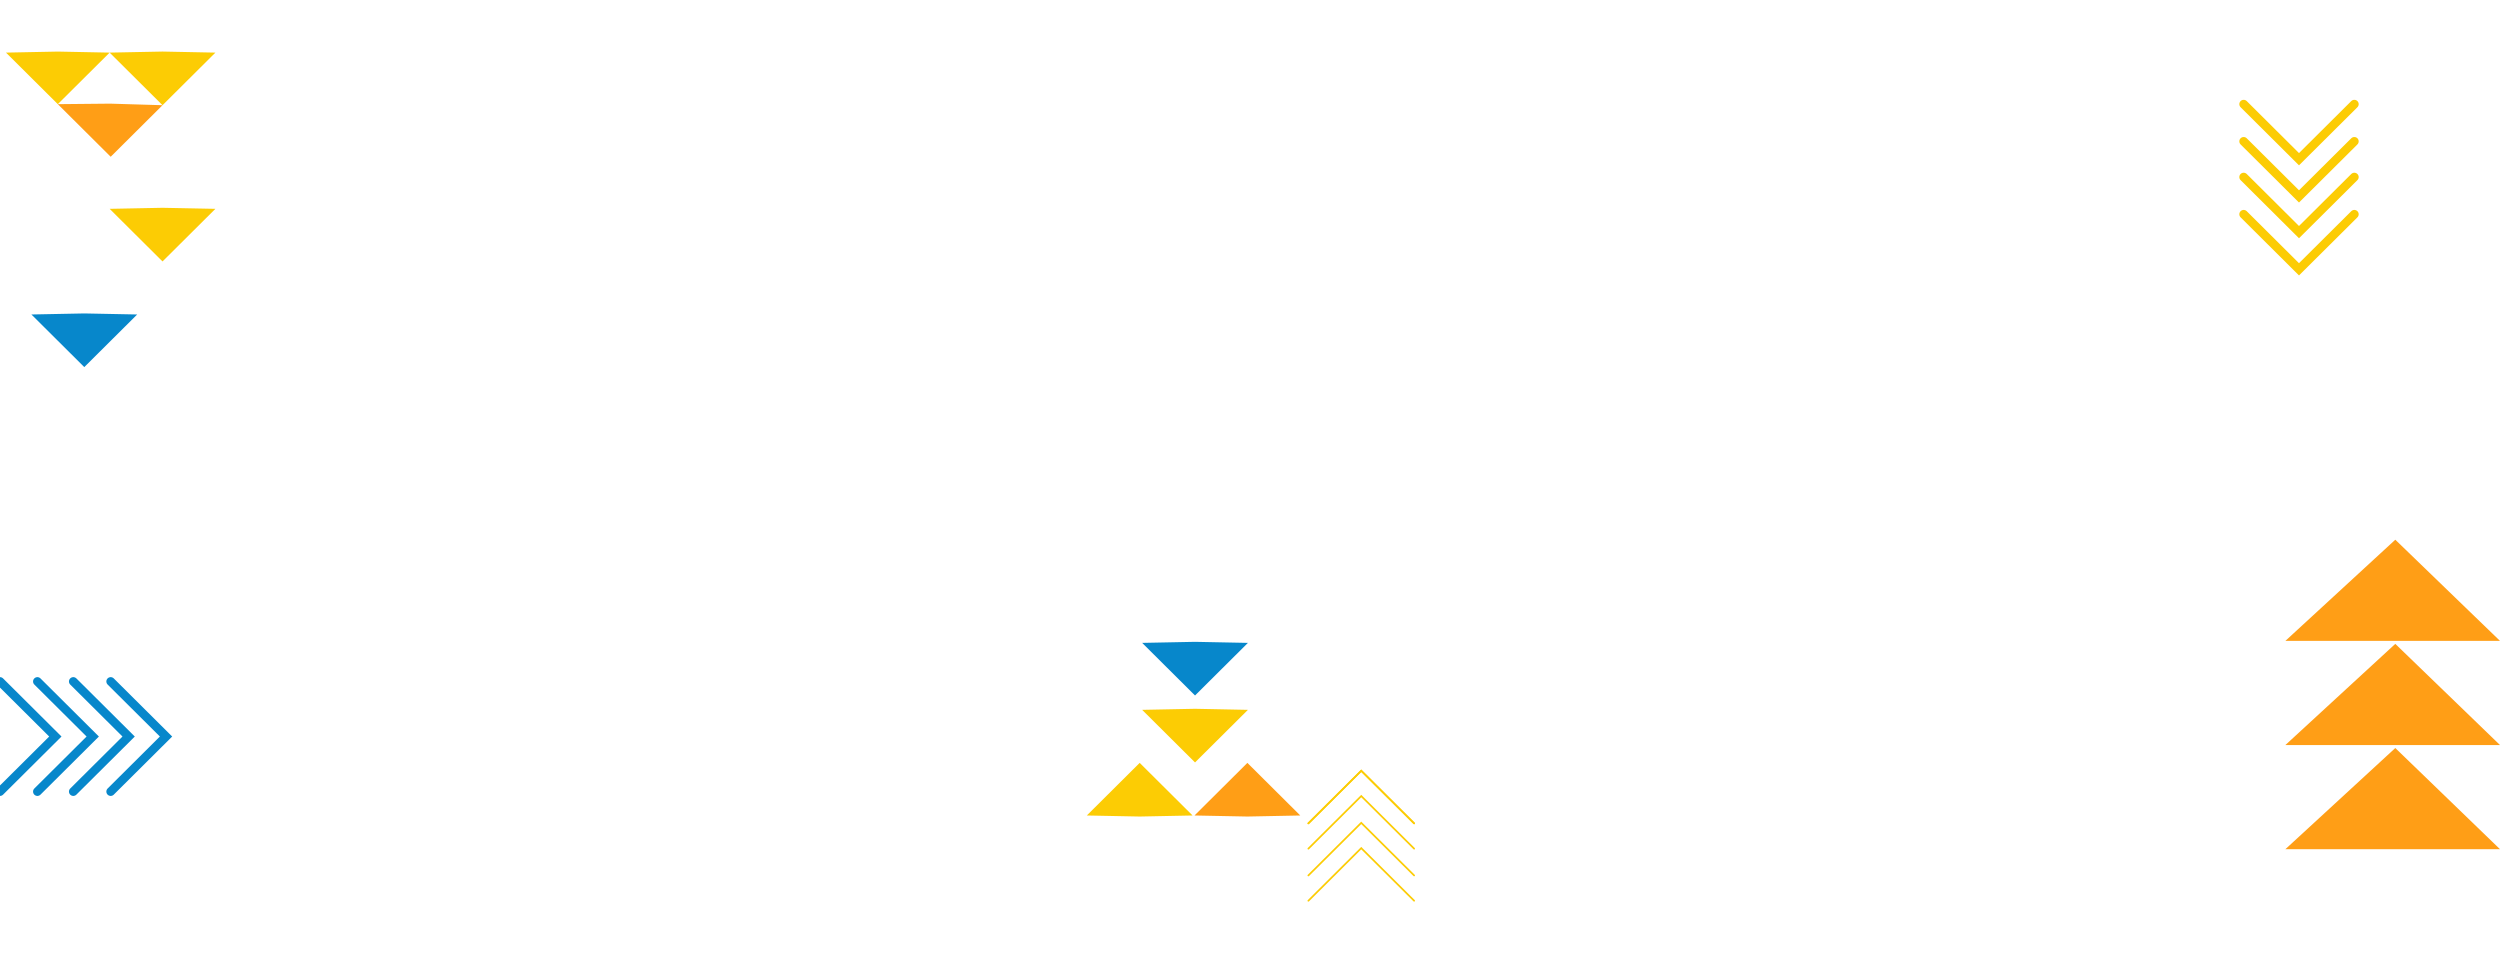 <svg width="1440" height="550" viewBox="0 0 1440 550" fill="none" xmlns="http://www.w3.org/2000/svg">
<path d="M63.15 30.302L33.298 59.997L3.446 30.302L33.298 29.707L63.15 30.302Z" fill="#FCCC04"/>
<path d="M93.611 60.603L63.759 90.298L33.298 59.997L63.448 59.7L93.611 60.603Z" fill="#FF9E16"/>
<path d="M124.071 30.302L93.611 60.603L63.15 30.302L93.611 29.695L124.071 30.302Z" fill="#FCCC04"/>
<path d="M124.072 120.292L93.611 150.594L63.15 120.292L93.611 119.686L124.072 120.292Z" fill="#FCCC04"/>
<path d="M79.014 181.143L48.553 211.445L18.093 181.143L48.553 180.537L79.014 181.143Z" fill="#0787CB"/>
<path d="M753.617 474.26L784.078 443.958L814.539 474.26" stroke="#FCCC04" stroke-linecap="round"/>
<path d="M753.617 474.26L784.078 443.958L814.539 474.26" stroke="#FCCC04" stroke-linecap="round"/>
<path d="M753.617 518.827L784.078 488.525L814.539 518.827" stroke="#FCCC04" stroke-linecap="round"/>
<path d="M753.617 488.83L784.078 458.528L814.539 488.83" stroke="#FCCC04" stroke-linecap="round"/>
<path d="M753.617 504.257L784.078 473.955L814.539 504.257" stroke="#FCCC04" stroke-linecap="round"/>
<path d="M718.8 408.869L688.339 439.17L657.878 408.869L688.339 408.263L718.8 408.869Z" fill="#FCCC04"/>
<path d="M718.8 370.301L688.339 400.603L657.878 370.301L688.339 369.695L718.8 370.301Z" fill="#0787CB"/>
<path d="M626 469.72L656.461 439.418L686.922 469.72L656.461 470.326L626 469.72Z" fill="#FCCC04"/>
<path d="M688.033 469.72L718.493 439.418L748.954 469.72L718.493 470.326L688.033 469.72Z" fill="#FF9E16"/>
<path d="M1440 489.143L1316.37 489.143L1379.69 430.863L1440 489.143Z" fill="#FF9E16"/>
<path d="M1440 429.149L1316.37 429.149L1379.69 370.869L1440 429.149Z" fill="#FF9E16"/>
<path d="M1440 369.155L1316.37 369.155L1379.69 310.875L1440 369.155Z" fill="#FF9E16"/>
<path d="M0 392.531L31.878 424.242L0 455.953" stroke="#0787CB" stroke-width="5" stroke-linecap="round"/>
<path d="M63.756 392.531L95.634 424.242L63.756 455.953" stroke="#0787CB" stroke-width="5" stroke-linecap="round"/>
<path d="M42.217 392.531L74.095 424.242L42.217 455.953" stroke="#0787CB" stroke-width="5" stroke-linecap="round"/>
<path d="M21.539 392.531L53.417 424.242L21.539 455.953" stroke="#0787CB" stroke-width="5" stroke-linecap="round"/>
<path d="M1356.1 59.994L1324.22 91.705L1292.35 59.994" stroke="#FCCC04" stroke-width="5" stroke-linecap="round"/>
<path d="M1356.1 123.416L1324.22 155.127L1292.35 123.416" stroke="#FCCC04" stroke-width="5" stroke-linecap="round"/>
<path d="M1356.1 101.99L1324.22 133.701L1292.35 101.989" stroke="#FCCC04" stroke-width="5" stroke-linecap="round"/>
<path d="M1356.1 81.42L1324.22 113.131L1292.35 81.42" stroke="#FCCC04" stroke-width="5" stroke-linecap="round"/>
</svg>
